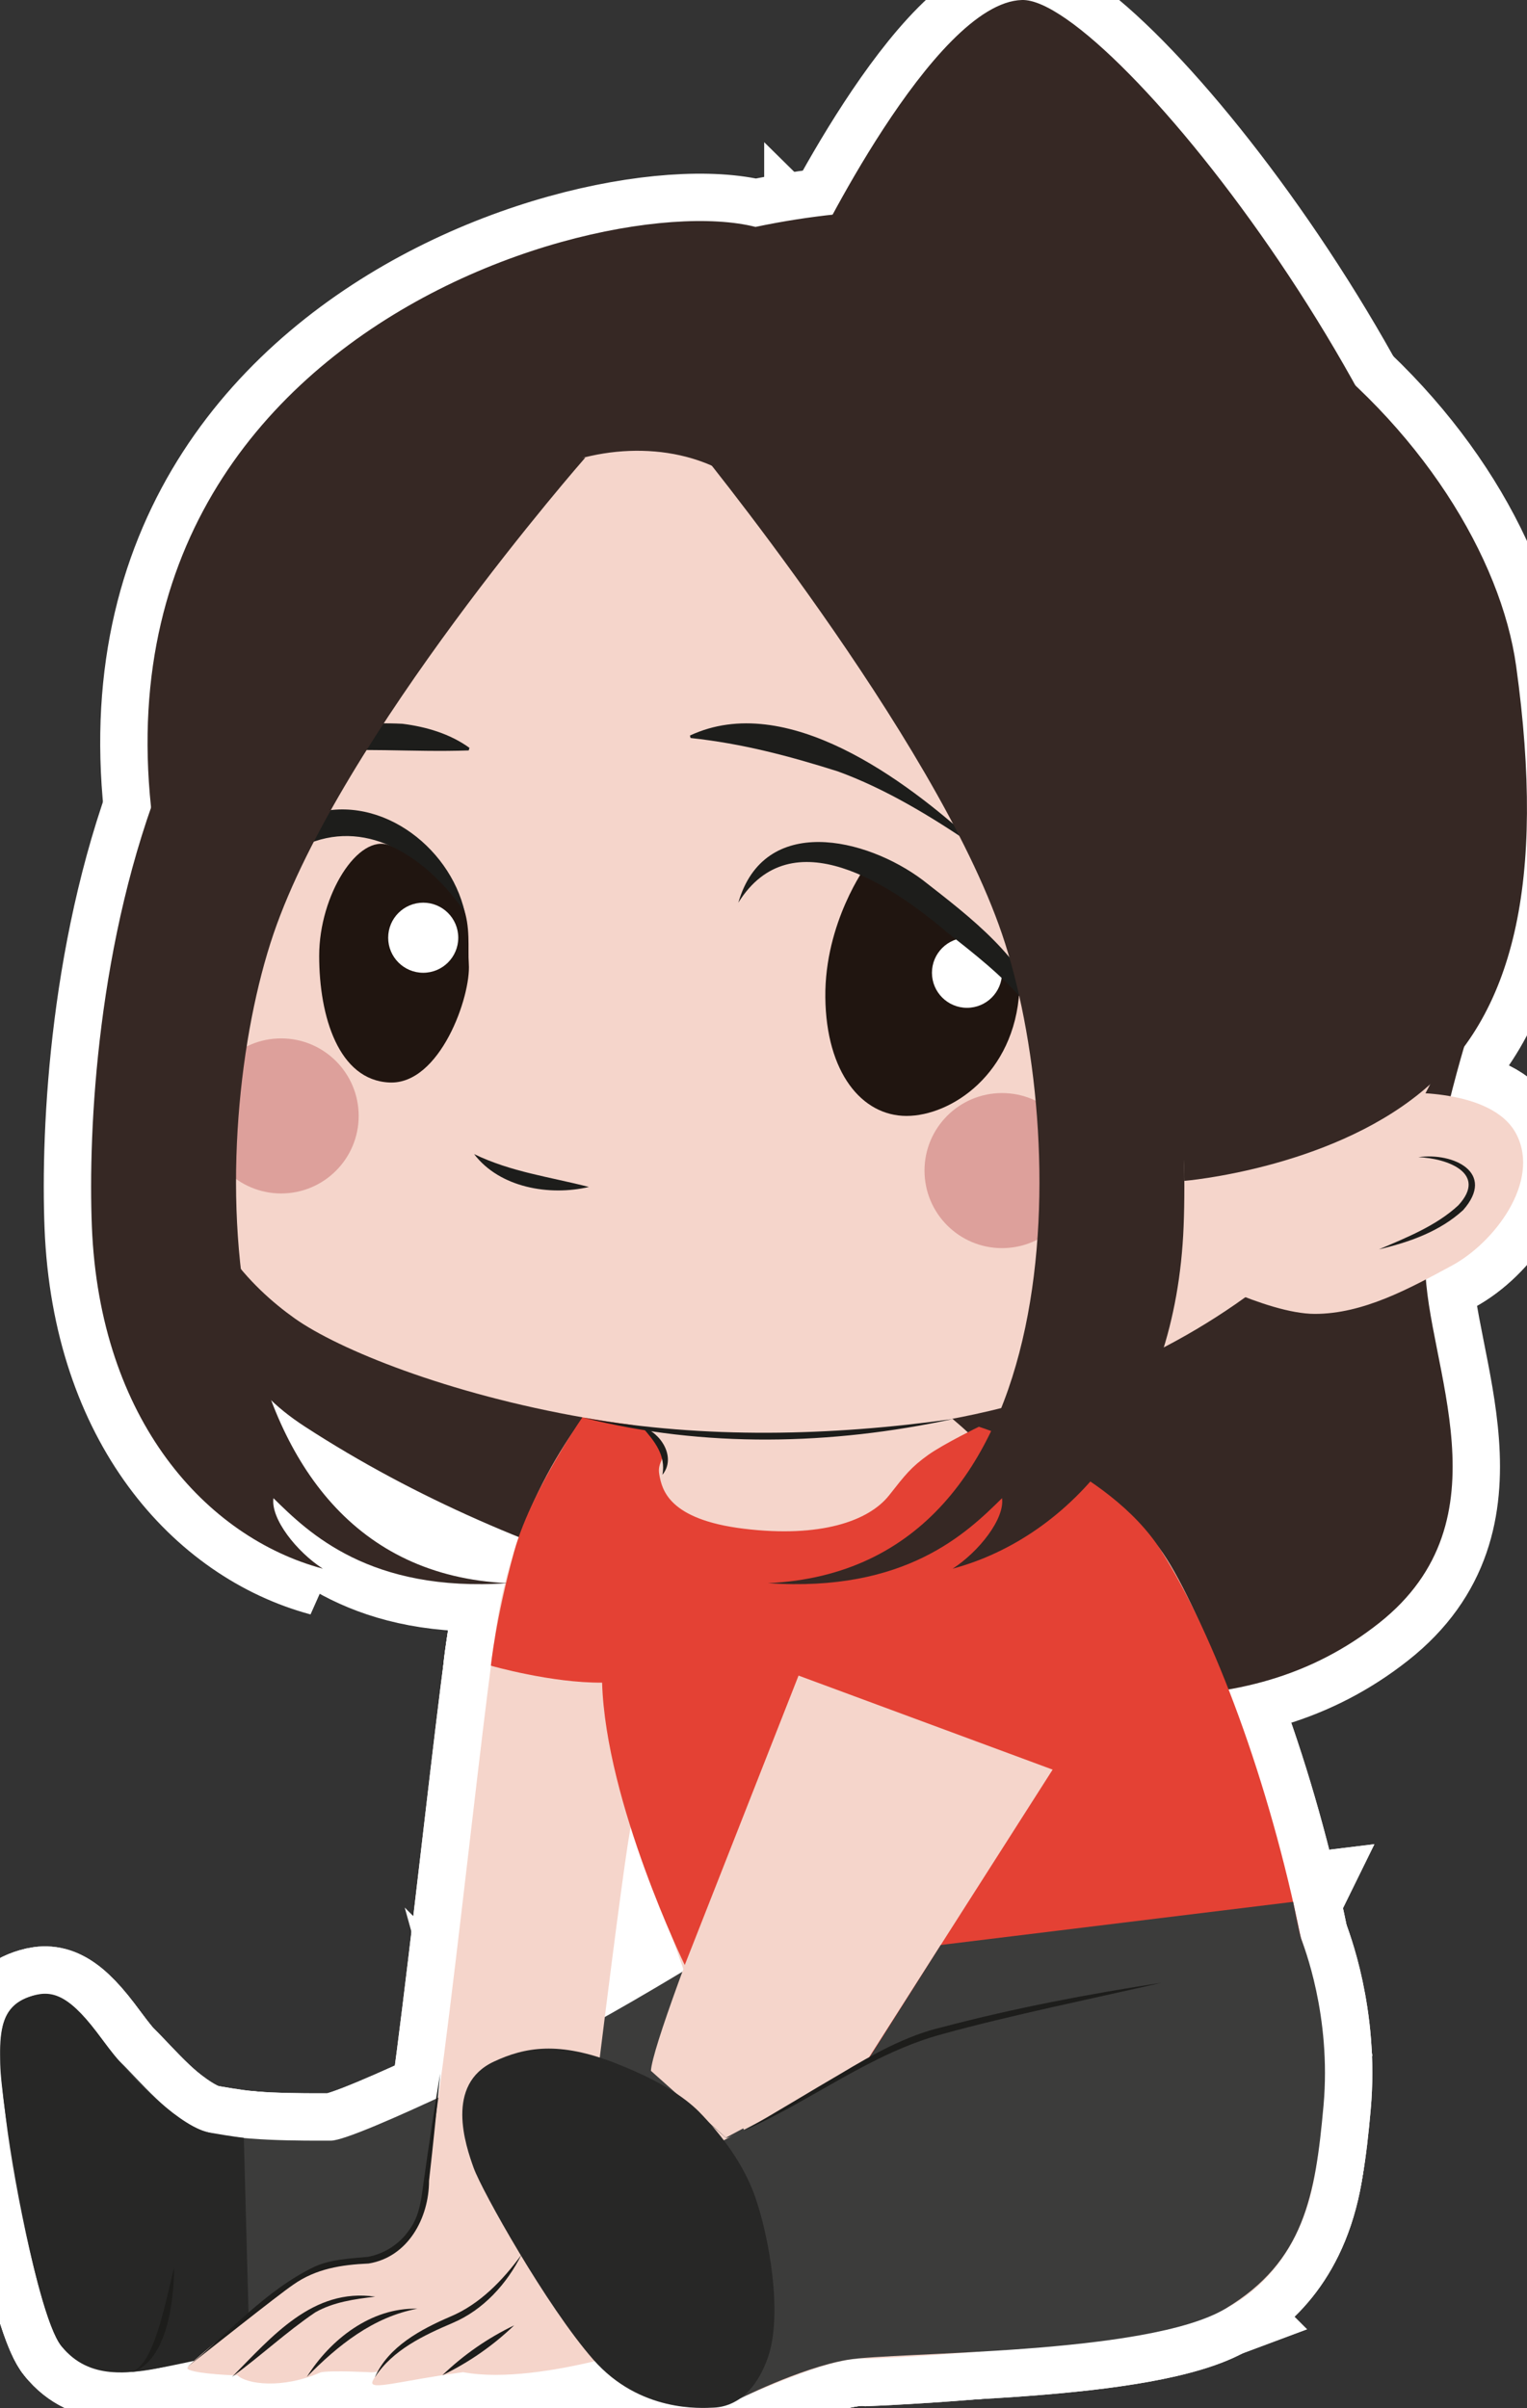 <?xml version="1.0" encoding="UTF-8"?>
<svg id="Calque_2" data-name="Calque 2" xmlns="http://www.w3.org/2000/svg" viewBox="0 0 112.86 177.96">
  <rect x="0" y="0" width="112.86" height="177.96" fill="#333333" stroke="none"/>
  <defs>
    <style>
      .cls-1 {
        fill: #201510;
      }

      .cls-2 {
        fill: none;
        stroke: #fff;
        stroke-width: 7px;
      }

      .cls-3 {
        fill: #dda09b;
      }

      .cls-4 {
        fill: #1d1d1b;
      }

      .cls-5 {
        fill: #fff;
      }

      .cls-6 {
        fill: #362824;
      }

      .cls-7 {
        fill: #3c3c3b;
      }

      .cls-8 {
        fill: #e44134;
      }

      .cls-9 {
        fill: #272726;
      }

      .cls-10 {
        fill: #f5d5cb;
      }
    </style>
  </defs>
  <g id="Calque_2-2" data-name="Calque 2">
    <g>
      <g>
        <path class="cls-2" d="M108.77,75.54s-3.51,10.67-3.43,17.99,6.28,18.77-3.43,26.43-22.96,6.63-43.6.17c-3.74-1.17-6.78-2.08-9.3-2.83-9.31-2.74-18.31-6.57-26.46-11.86-4.56-2.96-5.94-6.21-7.24-12.69-1.68-8.39-.55-32.59-.55-32.59l94.01,15.37Z"/>
        <g>
          <path class="cls-2" d="M52.32,144.58s-7.4,4.51-9.62,5.53-16.37,8.09-18.24,8.09-7.2.06-9.5-.74-4.74-3.79-6.06-5.07-3.53-5.66-6.47-4.89-2.64,3.7-2,9.02,2.72,15.28,4.13,16.89,3.59,2.54,8,1.4c14.91-3.85,46.98-4.85,46.98-4.85l-7.21-25.38Z"/>
          <path class="cls-2" d="M52.32,144.58s-7.4,4.51-9.62,5.53-16.37,8.09-18.24,8.09-7.2.06-9.5-.74-4.74-3.79-6.06-5.07-3.53-5.66-6.47-4.89-2.64,3.7-2,9.02,2.72,15.28,4.13,16.89,3.59,2.54,8,1.4c14.91-3.85,46.98-4.85,46.98-4.85l-7.21-25.38Z"/>
        </g>
        <g>
          <path class="cls-2" d="M2.42,147.49c1.52-.46,2.83.03,5.15,3.26s6.05,6.53,7.89,6.85,2.56.39,2.56.39l.42,15.56s-5.57,1.3-7.12,1.52-4.7.93-6.77-1.68S0,154.92.02,152.5s-.04-4.27,2.4-5.01Z"/>
          <path class="cls-2" d="M2.42,147.49c1.52-.46,2.83.03,5.15,3.26s6.05,6.53,7.89,6.85,2.56.39,2.56.39l.42,15.56s-5.57,1.3-7.12,1.52-4.7.93-6.77-1.68S0,154.92.02,152.5s-.04-4.27,2.4-5.01Z"/>
        </g>
        <g>
          <path class="cls-2" d="M90.28,170.77c.11-.05.22-.1.32-.16,2.37-1.24,5.76-4.11,6.68-10.51,1.45-10.12-.45-13.85-.83-15.64-.38-1.78-3.32-12.31-3.7-13.97-.38-1.66-4.92-13.98-7.6-16.73-2.68-2.74-7.72-6.57-8.87-6.89-1.15-.32-4.4-.53-4.59-.84-.2-.31-3.2-2.76-3.2-2.76h-24.16s-6.12,6.51-7.65,16.98c-1.54,10.47-4.54,41.22-6.03,44.35-.27.57-1.65,2.64-3.82,2.64s-3.86.24-5.33,1.45c-1.46,1.21-7.78,6.02-7.65,6.34.12.32,2.74.51,3.7.51.64.64,3.28,1.05,6.16-.22.83-.16,3.73,0,3.73,0,0,0,.21-.01.57-.05-.26.31-.42.56-.48.73-.25.7,2.1-.07,6.7-.69,2.97.56,7.05-.17,9.76-.82.39.4.77.72,1.16.97,2.81,1.79,6.34,3.13,9.65,1.73,3.31-1.41,7.27-3.07,9.25-2.87,0,0,18.59-.69,26.23-3.55ZM53.64,157.98c-.34-.28-3.53-3.16-5.54-4.28-.26-.15-.5-.25-.71-.3-.71-.17-2.55-.89-3.08-1.19,1.28-10.37,2.16-16.77,2.33-17.26.1-.26,1.81,4.8,3.92,10.72,1.43,3.99,3.03,8.36,4.44,11.78-.77.39-1.27.6-1.36.53Z"/>
          <path class="cls-2" d="M90.28,170.77c.11-.05.22-.1.32-.16,2.37-1.24,5.76-4.11,6.68-10.51,1.45-10.12-.45-13.85-.83-15.64-.38-1.78-3.32-12.31-3.7-13.97-.38-1.66-4.92-13.98-7.6-16.73-2.68-2.74-7.72-6.57-8.87-6.89-1.15-.32-4.4-.53-4.59-.84-.2-.31-3.2-2.76-3.2-2.76h-24.16s-6.12,6.51-7.65,16.98c-1.54,10.47-4.54,41.22-6.03,44.35-.27.57-1.65,2.64-3.82,2.64s-3.86.24-5.33,1.45c-1.46,1.21-7.78,6.02-7.65,6.34.12.32,2.74.51,3.7.51.64.64,3.28,1.05,6.16-.22.83-.16,3.73,0,3.73,0,0,0,.21-.01.57-.05-.26.31-.42.56-.48.73-.25.7,2.1-.07,6.7-.69,2.97.56,7.05-.17,9.76-.82.39.4.77.72,1.16.97,2.81,1.79,6.34,3.13,9.65,1.73,3.31-1.41,7.27-3.07,9.25-2.87,0,0,18.59-.69,26.23-3.55ZM53.64,157.98c-.34-.28-3.53-3.16-5.54-4.28-.26-.15-.5-.25-.71-.3-.71-.17-2.55-.89-3.08-1.19,1.28-10.37,2.16-16.77,2.33-17.26.1-.26,1.81,4.8,3.92,10.72,1.43,3.99,3.03,8.36,4.44,11.78-.77.39-1.27.6-1.36.53Z"/>
        </g>
        <g>
          <line class="cls-2" x1="64.03" y1="152.41" x2="75.54" y2="134.09"/>
          <line class="cls-2" x1="64.03" y1="152.41" x2="75.54" y2="134.09"/>
        </g>
        <g>
          <path class="cls-2" d="M69.67,107.02c-1.96.09-6.81,7.57-8,10.38s-13.39,32.49-13.56,35.64l5.54,4.94,10.7-5.74,17.13-28.28-11.81-16.94"/>
          <path class="cls-2" d="M69.67,107.02c-1.96.09-6.81,7.57-8,10.38s-13.39,32.49-13.56,35.64l5.54,4.94,10.7-5.74,17.13-28.28-11.81-16.94"/>
        </g>
        <g>
          <path class="cls-2" d="M80.89,124.36s3.51-4.98,2.17-9.45-2.71-5.51-5.58-7.4"/>
          <path class="cls-2" d="M80.89,124.36c1.52-2.75,2.77-6.03,1.99-9.17-.72-3.24-2.57-5.91-5.4-7.68,1.4.81,2.83,1.7,3.83,3.05,1.01,1.34,1.55,2.93,2.04,4.5.82,3.28-.54,6.69-2.46,9.3h0Z"/>
        </g>
        <g>
          <path class="cls-2" d="M12.87,167.6s-.64,6.97-3.11,7.72"/>
          <path class="cls-2" d="M12.87,167.6c-.02,2.39-.49,6.83-3.11,7.72.65-.34,1.03-.95,1.33-1.57.87-1.96,1.25-4.05,1.77-6.14h0Z"/>
        </g>
        <g>
          <line class="cls-2" x1="38.81" y1="156.23" x2="36.82" y2="152.85"/>
          <path class="cls-2" d="M38.81,156.23c-.95-.95-1.62-2.09-1.98-3.39.95.95,1.62,2.09,1.98,3.39h0Z"/>
        </g>
        <g>
          <path class="cls-2" d="M27.72,175.66c.45-1.08,2.32-2.89,5.59-4.2s5.22-4.83,5.22-4.83"/>
          <path class="cls-2" d="M27.72,175.66c.99-2.24,3.39-3.52,5.55-4.45,2.18-.91,3.89-2.68,5.27-4.58-1.08,2.16-2.82,4.08-5.08,5.04-2.13.91-4.43,1.99-5.73,3.99h0Z"/>
        </g>
        <g>
          <line class="cls-2" x1="32.69" y1="175.54" x2="38" y2="171.85"/>
          <path class="cls-2" d="M32.69,175.54c1.57-1.51,3.34-2.74,5.31-3.69-1.57,1.51-3.35,2.74-5.31,3.69h0Z"/>
        </g>
        <g>
          <path class="cls-2" d="M17.15,175.66s4.21-3.85,5.91-4.91,4.66-1.02,4.66-1.02"/>
          <path class="cls-2" d="M17.15,175.66c2.94-2.97,5.97-6.6,10.58-5.93-1.53.18-3.1.4-4.43,1.16-2.14,1.45-4.04,3.23-6.15,4.77h0Z"/>
        </g>
        <g>
          <path class="cls-2" d="M22.68,175.66c.81-.95,3.65-4.69,8.17-5.04"/>
          <path class="cls-2" d="M22.68,175.66c1.73-2.77,4.76-5.14,8.17-5.04-3.28.61-5.89,2.72-8.17,5.04h0Z"/>
        </g>
        <g>
          <path class="cls-2" d="M13.85,174.91s6.56-5.49,7.65-6.22c.12-.08.26-.17.4-.26,1.34-.82,2.88-1.31,4.44-1.32.11,0,.23,0,.35-.01,2.4-.17,4.31-2.1,4.64-4.49.56-4.15,1.2-9.37,1.2-9.37"/>
          <path class="cls-2" d="M13.85,174.91c3.08-2.51,5.77-5.65,9.39-7.39,1.21-.56,2.68-.61,3.93-.73,1.24-.22,2.38-.96,3.09-2.01.79-1.07.89-2.38,1.07-3.67.37-2.62.77-5.24,1.2-7.86-.25,2.64-.52,5.28-.82,7.91,0,2.74-1.54,5.64-4.46,6.12-2.01.09-3.9.38-5.57,1.56-1.13.76-6.65,5.17-7.84,6.08h0Z"/>
        </g>
        <g>
          <path class="cls-2" d="M17.99,65.99s-.74,1.86-3.23,1.79"/>
          <path class="cls-2" d="M17.99,65.99c-.05,1.5-1.93,2.44-3.23,1.79,1.32-.53,2.15-.86,3.23-1.79h0Z"/>
        </g>
        <g>
          <path class="cls-2" d="M47.08,105.45s1.01.03,1.65,1.25-.2,1.22,0,2.29.65,3.31,6.27,3.99,9.21-.56,10.72-2.48c1.19-1.51,1.6-2.06,2.9-2.99,1.18-.83,3.73-2.07,3.73-2.07,0,0,9.56,3,13.47,9.16s7.99,17.09,10.33,28.64c.66,1.77,1.25,4.81,1.37,5.75-25.34,3.81-34.34,4.7-34.34,4.7l14.62-22.91-18.78-6.95-8.41,21.39s-5.84-11.97-6.11-20.87c-3.72.04-8.22-1.25-8.22-1.25,0,0,.34-3.39,1.71-8.4s6.18-11.72,6.56-11.97c.29,1.66,2.53,2.71,2.53,2.71Z"/>
          <path class="cls-2" d="M47.08,105.45s1.01.03,1.65,1.25-.2,1.22,0,2.29.65,3.31,6.27,3.99,9.21-.56,10.72-2.48c1.19-1.51,1.6-2.06,2.9-2.99,1.18-.83,3.73-2.07,3.73-2.07,0,0,9.56,3,13.47,9.16s7.99,17.09,10.33,28.64c.66,1.77,1.25,4.81,1.37,5.75-25.34,3.81-34.34,4.7-34.34,4.7l14.62-22.91-18.78-6.95-8.41,21.39s-5.84-11.97-6.11-20.87c-3.72.04-8.22-1.25-8.22-1.25,0,0,.34-3.39,1.71-8.4s6.18-11.72,6.56-11.97c.29,1.66,2.53,2.71,2.53,2.71Z"/>
        </g>
        <g>
          <g>
            <path class="cls-2" d="M109.89,62.72c0-23.62-21.69-42.77-48.46-42.77S12.98,39.11,12.98,62.72c0,4.73.87,9.27,2.47,13.52.26.7.27,1.47-.06,2.14-.69,1.4-1.28,3.38-1.22,6.08.13,6.38,4.38,10.68,7.62,12.98,6.45,4.56,32.17,13.15,55.84,5.59.28-.09.56-.18.84-.27.11-.04.22-.07.32-.1h-.01c18.19-6.16,31.11-21.72,31.11-39.94Z"/>
            <path class="cls-2" d="M109.89,62.72c0-23.62-21.69-42.77-48.46-42.77S12.98,39.11,12.98,62.72c0,4.73.87,9.27,2.47,13.52.26.7.27,1.47-.06,2.14-.69,1.4-1.28,3.38-1.22,6.08.13,6.38,4.38,10.68,7.62,12.98,6.45,4.56,32.17,13.15,55.84,5.59.28-.09.56-.18.84-.27.11-.04.22-.07.32-.1h-.01c18.19-6.16,31.11-21.72,31.11-39.94Z"/>
          </g>
          <g>
            <path class="cls-2" d="M103.4,80.77s6.89-.43,8.68,3.06-1.62,8-4.77,9.7-6.55,3.57-10.13,3.57-9.7-3.32-9.7-3.32"/>
            <path class="cls-2" d="M103.4,80.77s6.89-.43,8.68,3.06-1.62,8-4.77,9.7-6.55,3.57-10.13,3.57-9.7-3.32-9.7-3.32"/>
          </g>
          <g>
            <path class="cls-2" d="M104.83,85.52s4.35-.15,3.91,2.4c-.43,2.54-6.82,4.42-6.82,4.42"/>
            <path class="cls-2" d="M104.83,85.52c2.59-.37,5.75,1.14,3.31,3.91-1.74,1.59-3.98,2.37-6.22,2.9,2.04-.87,4.23-1.74,5.86-3.25,2.21-2.39-.86-3.49-2.95-3.56h0Z"/>
          </g>
          <g>
            <circle class="cls-2" cx="20.78" cy="82.47" r="5.73"/>
            <circle class="cls-2" cx="20.78" cy="82.47" r="5.73"/>
          </g>
          <g>
            <circle class="cls-2" cx="74.06" cy="86.51" r="5.73"/>
            <circle class="cls-2" cx="74.06" cy="86.51" r="5.73"/>
          </g>
          <path class="cls-2" d="M64.03,63.96s-3.09,4.2-3.03,9.75,2.69,8.76,6,8.76,7.98-3.11,8.34-9.25c-5.83-6.29-11.31-9.25-11.31-9.25Z"/>
          <path class="cls-2" d="M28.78,62.47c-2.3-.89-5.19,3.66-5.19,8.17s1.45,9.19,5.19,9.36,6.04-6.38,5.87-8.77.94-6.13-5.87-8.77Z"/>
          <circle class="cls-2" cx="71.47" cy="71.89" r="2.59"/>
          <g>
            <path class="cls-2" d="M54.57,66.71s3.45-9.56,16.36,1.73c7.8,6.4,6.06,8.73,6.06,8.73"/>
            <path class="cls-2" d="M54.57,66.71c1.9-6.59,9.45-4.81,13.63-1.67,3.56,2.78,7.52,5.75,8.99,10.19.14.64.21,1.41-.19,1.95.28-1.23-.66-2.35-1.39-3.26-1.55-1.83-3.67-3.49-5.57-4.98-4.13-3.53-11.55-8.52-15.47-2.23h0Z"/>
          </g>
          <g>
            <path class="cls-2" d="M18.51,72.83s-1.64-4.43-1.32-5.13,2.62-7.02,8.36-6.89,8.42,5.72,8.81,6.59"/>
            <path class="cls-2" d="M18.51,72.83c-.75-1.49-1.52-3.01-1.87-4.66-.01-.18-.07-.36.05-.7.88-3.02,2.81-6.01,5.92-7.16,5.18-1.94,10.63,2.17,11.74,7.1-2.5-3.65-6.62-6.73-11.07-5.24-2.46.85-4.34,3.35-5.6,5.75-.05,1.54.53,3.31.82,4.92h0Z"/>
          </g>
          <g>
            <path class="cls-2" d="M34.67,55.36c-3.14-1-6.5-1.13-11.07-.62s-8.28,3.45-8.28,3.45"/>
            <path class="cls-2" d="M34.63,55.46c-4.21.15-8.2-.26-12.35.17-2.44.41-4.77,1.35-6.9,2.64,0,0-.12-.16-.12-.16,3.87-3.53,9.34-4.89,14.49-4.62,1.74.22,3.5.73,4.95,1.78l-.06.19h0Z"/>
          </g>
          <g>
            <path class="cls-2" d="M51.02,54.45s8.43-2.36,20.94,7.9"/>
            <path class="cls-2" d="M50.99,54.36c7.12-3.33,15.96,3.29,21.03,7.92,0,0-.13.15-.13.15-3.09-2.1-6.48-4.16-9.99-5.43-3.61-1.14-7.05-2.05-10.86-2.46,0,0-.05-.19-.05-.19h0Z"/>
          </g>
          <circle class="cls-2" cx="31.28" cy="69.3" r="2.59"/>
          <g>
            <path class="cls-2" d="M35.04,85.29s2.43,2.43,8.49,2.43"/>
            <path class="cls-2" d="M35.04,85.29c2.75,1.33,5.58,1.68,8.49,2.43-2.92.68-6.59.06-8.49-2.43h0Z"/>
          </g>
        </g>
        <g>
          <path class="cls-2" d="M47.45,105.45s2.45,1.5,1.51,3.54"/>
          <path class="cls-2" d="M47.45,105.45c1.39.41,2.56,2.26,1.51,3.54.27-1.44-.59-2.5-1.51-3.54h0Z"/>
        </g>
        <g>
          <path class="cls-2" d="M43.12,104.77c2.02.48,12.93,2.74,27.3.1"/>
          <path class="cls-2" d="M43.12,104.77c9.01,1.58,18.26,1.36,27.3.1-8.93,1.93-18.4,2.15-27.3-.1h0Z"/>
        </g>
        <g>
          <path class="cls-2" d="M51.02,32.43s18.06,21.97,23.04,36.6,5.36,46.93-17.3,47.97c10.19.7,14.7-3.72,17.3-6.28.21,1.53-1.72,3.96-3.65,5.21,8.63-2.32,16.5-10.99,17.07-25.29s-2.7-57.71-36.47-58.22Z"/>
          <path class="cls-2" d="M43.25,33.83s-18.06,20.57-23.04,35.2c-4.98,14.64-5.36,46.93,17.3,47.97-10.19.7-14.7-3.72-17.3-6.28-.21,1.53,1.72,3.96,3.65,5.21-8.63-2.32-16.5-10.99-17.07-25.29s2.7-56.31,36.47-56.82Z"/>
          <path class="cls-2" d="M87.54,87.27s10.5-.87,17.42-6.5,9.31-15.56,7.1-31.53S88.29,9.96,55.84,16.77c-12.72-3.23-59.55,11.05-40.39,59.48-.07-26.29,15.83-37.69,15.83-37.69l9.69-4.02c4.62-1.92,10.45-1.71,14.28,1.51,10.38,8.71,32.04,27.97,32.29,51.23Z"/>
          <path class="cls-2" d="M59.98,18.88S68.98.17,75.54,0s32.95,33.28,33.63,55.36c-11.58.64-49.19-36.48-49.19-36.48Z"/>
        </g>
        <g>
          <path class="cls-2" d="M95.58,140.57s.45,2.3.6,2.74,2.24,5.63,1.64,12.31-1.45,11.5-7.22,14.98-24.47,3.19-27.99,3.8-8.2,3-8.2,3l-3.02-18.13s5.73-2.98,6.28-3.28,6.37-3.6,6.37-3.6l5.49-8.65,26.06-3.19Z"/>
          <path class="cls-2" d="M95.58,140.57s.45,2.3.6,2.74,2.24,5.63,1.64,12.31-1.45,11.5-7.22,14.98-24.47,3.19-27.99,3.8-8.2,3-8.2,3l-3.02-18.13s5.73-2.98,6.28-3.28,6.37-3.6,6.37-3.6l5.49-8.65,26.06-3.19Z"/>
        </g>
        <g>
          <path class="cls-2" d="M55,157.45c2.69-1.37,8.63-4.92,11.28-6.24,3.41-1.7,19.58-4.68,19.58-4.68"/>
          <path class="cls-2" d="M55,157.45c2.07-1.16,5.03-2.98,7.12-4.19,2.37-1.42,4.83-2.82,7.53-3.45,5.34-1.41,10.76-2.44,16.21-3.28-4.76,1.09-11.44,2.47-16.08,3.76-5.35,1.4-9.77,4.94-14.78,7.16h0Z"/>
        </g>
        <g>
          <path class="cls-2" d="M36.5,152.36c2.29-1.07,4.79-1.53,9,.12s5.72,3.09,6.46,3.89c.6.65,2.77,2.93,3.83,5.92s2.09,8.8.95,11.98-3.06,3.62-3.98,3.66-5.47.37-8.91-3.55-8.23-12.47-8.84-14.16-2.13-6.17,1.49-7.86Z"/>
          <path class="cls-2" d="M36.5,152.36c2.29-1.07,4.79-1.53,9,.12s5.72,3.09,6.46,3.89c.6.65,2.77,2.93,3.83,5.92s2.09,8.8.95,11.98-3.06,3.62-3.98,3.66-5.47.37-8.91-3.55-8.23-12.47-8.84-14.16-2.13-6.17,1.49-7.86Z"/>
        </g>
      </g>
      <g>
        <path class="cls-5" d="M108.77,75.54s-3.51,10.67-3.43,17.99,6.28,18.77-3.43,26.43-22.96,6.63-43.6.17c-3.74-1.17-6.78-2.08-9.3-2.83-9.31-2.74-18.31-6.57-26.46-11.86-4.56-2.96-5.94-6.21-7.24-12.69-1.68-8.39-.55-32.59-.55-32.59l94.01,15.37Z"/>
        <g>
          <path class="cls-5" d="M52.32,144.58s-7.4,4.51-9.62,5.53-16.37,8.09-18.24,8.09-7.2.06-9.5-.74-4.74-3.79-6.06-5.07-3.53-5.66-6.47-4.89-2.64,3.7-2,9.02,2.72,15.28,4.13,16.89,3.59,2.54,8,1.4c14.91-3.85,46.98-4.85,46.98-4.85l-7.21-25.38Z"/>
          <path class="cls-5" d="M52.32,144.58s-7.4,4.51-9.62,5.53-16.37,8.09-18.24,8.09-7.2.06-9.5-.74-4.74-3.79-6.06-5.07-3.53-5.66-6.47-4.89-2.64,3.7-2,9.02,2.72,15.28,4.13,16.89,3.59,2.54,8,1.4c14.91-3.85,46.98-4.85,46.98-4.85l-7.21-25.38Z"/>
        </g>
        <g>
          <path class="cls-5" d="M2.42,147.49c1.52-.46,2.83.03,5.15,3.26s6.05,6.53,7.89,6.85,2.56.39,2.56.39l.42,15.56s-5.57,1.3-7.12,1.52-4.7.93-6.77-1.68S0,154.92.02,152.5s-.04-4.27,2.4-5.01Z"/>
          <path class="cls-5" d="M2.42,147.49c1.52-.46,2.83.03,5.15,3.26s6.05,6.53,7.89,6.85,2.56.39,2.56.39l.42,15.56s-5.57,1.3-7.12,1.52-4.7.93-6.77-1.68S0,154.92.02,152.5s-.04-4.27,2.4-5.01Z"/>
        </g>
        <g>
          <path class="cls-5" d="M90.28,170.77c.11-.05.22-.1.32-.16,2.37-1.24,5.76-4.11,6.68-10.51,1.45-10.12-.45-13.85-.83-15.64-.38-1.78-3.32-12.31-3.7-13.97-.38-1.66-4.92-13.98-7.6-16.73-2.68-2.74-7.72-6.57-8.87-6.89-1.15-.32-4.4-.53-4.59-.84-.2-.31-3.2-2.76-3.2-2.76h-24.16s-6.12,6.51-7.65,16.98c-1.54,10.47-4.54,41.22-6.03,44.35-.27.57-1.65,2.64-3.82,2.64s-3.86.24-5.33,1.45c-1.46,1.21-7.78,6.02-7.65,6.34.12.32,2.74.51,3.7.51.64.64,3.28,1.05,6.16-.22.83-.16,3.73,0,3.73,0,0,0,.21-.01.57-.05-.26.31-.42.56-.48.73-.25.7,2.1-.07,6.7-.69,2.97.56,7.05-.17,9.76-.82.39.4.77.72,1.16.97,2.81,1.79,6.34,3.13,9.65,1.73,3.31-1.41,7.27-3.07,9.25-2.87,0,0,18.59-.69,26.23-3.55ZM53.64,157.98c-.34-.28-3.53-3.16-5.54-4.28-.26-.15-.5-.25-.71-.3-.71-.17-2.55-.89-3.08-1.19,1.28-10.37,2.16-16.77,2.33-17.26.1-.26,1.81,4.8,3.92,10.72,1.43,3.99,3.03,8.36,4.44,11.78-.77.39-1.27.6-1.36.53Z"/>
          <path class="cls-5" d="M90.28,170.77c.11-.05.22-.1.32-.16,2.37-1.24,5.76-4.11,6.68-10.51,1.45-10.12-.45-13.85-.83-15.64-.38-1.78-3.32-12.31-3.7-13.97-.38-1.66-4.92-13.98-7.6-16.73-2.68-2.74-7.72-6.57-8.87-6.89-1.15-.32-4.4-.53-4.59-.84-.2-.31-3.2-2.76-3.2-2.76h-24.16s-6.12,6.51-7.65,16.98c-1.54,10.47-4.54,41.22-6.03,44.35-.27.57-1.65,2.64-3.82,2.64s-3.86.24-5.33,1.45c-1.46,1.21-7.78,6.02-7.65,6.34.12.32,2.74.51,3.7.51.64.64,3.28,1.05,6.16-.22.83-.16,3.73,0,3.73,0,0,0,.21-.01.57-.05-.26.31-.42.56-.48.73-.25.7,2.1-.07,6.7-.69,2.97.56,7.05-.17,9.76-.82.39.4.77.72,1.16.97,2.81,1.79,6.34,3.13,9.65,1.73,3.31-1.41,7.27-3.07,9.25-2.87,0,0,18.59-.69,26.23-3.55ZM53.64,157.98c-.34-.28-3.53-3.16-5.54-4.28-.26-.15-.5-.25-.71-.3-.71-.17-2.55-.89-3.08-1.19,1.28-10.37,2.16-16.77,2.33-17.26.1-.26,1.81,4.8,3.92,10.72,1.43,3.99,3.03,8.36,4.44,11.78-.77.39-1.27.6-1.36.53Z"/>
        </g>
        <g>
          <line class="cls-5" x1="64.03" y1="152.41" x2="75.54" y2="134.09"/>
          <line class="cls-5" x1="64.03" y1="152.41" x2="75.54" y2="134.09"/>
        </g>
        <g>
          <path class="cls-5" d="M69.67,107.02c-1.96.09-6.81,7.57-8,10.38s-13.39,32.49-13.56,35.64l5.54,4.94,10.7-5.74,17.13-28.28-11.81-16.94"/>
          <path class="cls-5" d="M69.67,107.02c-1.96.09-6.81,7.57-8,10.38s-13.39,32.49-13.56,35.64l5.54,4.94,10.7-5.74,17.13-28.28-11.81-16.94"/>
        </g>
        <g>
          <path class="cls-5" d="M80.89,124.36s3.51-4.98,2.17-9.45-2.71-5.51-5.58-7.4"/>
          <path class="cls-5" d="M80.89,124.36c1.52-2.75,2.77-6.03,1.99-9.17-.72-3.24-2.57-5.91-5.4-7.68,1.4.81,2.83,1.7,3.83,3.05,1.01,1.34,1.55,2.93,2.04,4.5.82,3.28-.54,6.69-2.46,9.3h0Z"/>
        </g>
        <g>
          <path class="cls-5" d="M12.87,167.6s-.64,6.97-3.11,7.72"/>
          <path class="cls-5" d="M12.87,167.6c-.02,2.39-.49,6.83-3.11,7.72.65-.34,1.03-.95,1.33-1.57.87-1.96,1.25-4.05,1.77-6.14h0Z"/>
        </g>
        <g>
          <line class="cls-5" x1="38.81" y1="156.23" x2="36.82" y2="152.85"/>
          <path class="cls-5" d="M38.81,156.23c-.95-.95-1.62-2.09-1.98-3.39.95.95,1.62,2.09,1.98,3.39h0Z"/>
        </g>
        <g>
          <path class="cls-5" d="M27.72,175.66c.45-1.08,2.32-2.89,5.59-4.2s5.22-4.83,5.22-4.83"/>
          <path class="cls-5" d="M27.72,175.66c.99-2.24,3.39-3.52,5.55-4.45,2.18-.91,3.89-2.68,5.27-4.58-1.08,2.16-2.82,4.08-5.08,5.04-2.13.91-4.43,1.99-5.73,3.99h0Z"/>
        </g>
        <g>
          <line class="cls-5" x1="32.69" y1="175.54" x2="38" y2="171.85"/>
          <path class="cls-5" d="M32.69,175.54c1.57-1.51,3.34-2.74,5.31-3.69-1.57,1.51-3.35,2.74-5.31,3.69h0Z"/>
        </g>
        <g>
          <path class="cls-5" d="M17.15,175.66s4.21-3.85,5.91-4.91,4.66-1.02,4.66-1.02"/>
          <path class="cls-5" d="M17.15,175.66c2.94-2.97,5.97-6.6,10.58-5.93-1.53.18-3.1.4-4.43,1.16-2.14,1.45-4.04,3.23-6.15,4.77h0Z"/>
        </g>
        <g>
          <path class="cls-5" d="M22.68,175.66c.81-.95,3.65-4.69,8.17-5.04"/>
          <path class="cls-5" d="M22.68,175.66c1.73-2.77,4.76-5.14,8.17-5.04-3.28.61-5.89,2.72-8.17,5.04h0Z"/>
        </g>
        <g>
          <path class="cls-5" d="M13.85,174.91s6.56-5.49,7.65-6.22c.12-.08.26-.17.4-.26,1.34-.82,2.88-1.31,4.44-1.32.11,0,.23,0,.35-.01,2.4-.17,4.31-2.1,4.64-4.49.56-4.15,1.2-9.37,1.2-9.37"/>
          <path class="cls-5" d="M13.85,174.91c3.08-2.51,5.77-5.65,9.39-7.39,1.21-.56,2.68-.61,3.93-.73,1.24-.22,2.38-.96,3.09-2.01.79-1.07.89-2.38,1.07-3.67.37-2.62.77-5.24,1.2-7.86-.25,2.64-.52,5.28-.82,7.91,0,2.74-1.54,5.64-4.46,6.12-2.01.09-3.9.38-5.57,1.56-1.13.76-6.65,5.17-7.84,6.08h0Z"/>
        </g>
        <g>
          <path class="cls-5" d="M17.99,65.99s-.74,1.86-3.23,1.79"/>
          <path class="cls-5" d="M17.99,65.99c-.05,1.5-1.93,2.44-3.23,1.79,1.32-.53,2.15-.86,3.23-1.79h0Z"/>
        </g>
        <g>
          <path class="cls-5" d="M47.08,105.45s1.01.03,1.65,1.25-.2,1.22,0,2.29.65,3.31,6.27,3.99,9.21-.56,10.72-2.48c1.19-1.51,1.6-2.06,2.9-2.99,1.18-.83,3.73-2.07,3.73-2.07,0,0,9.56,3,13.47,9.16s7.99,17.09,10.33,28.64c.66,1.77,1.25,4.81,1.37,5.75-25.34,3.81-34.34,4.7-34.34,4.7l14.62-22.91-18.78-6.95-8.41,21.39s-5.84-11.97-6.11-20.87c-3.72.04-8.22-1.25-8.22-1.25,0,0,.34-3.39,1.71-8.4s6.18-11.72,6.56-11.97c.29,1.66,2.53,2.71,2.53,2.71Z"/>
          <path class="cls-5" d="M47.08,105.45s1.01.03,1.65,1.25-.2,1.22,0,2.29.65,3.31,6.27,3.99,9.21-.56,10.72-2.48c1.19-1.51,1.6-2.06,2.9-2.99,1.18-.83,3.73-2.07,3.73-2.07,0,0,9.56,3,13.47,9.16s7.99,17.09,10.33,28.64c.66,1.77,1.25,4.81,1.37,5.75-25.34,3.81-34.34,4.7-34.34,4.7l14.62-22.91-18.78-6.95-8.41,21.39s-5.84-11.97-6.11-20.87c-3.72.04-8.22-1.25-8.22-1.25,0,0,.34-3.39,1.71-8.4s6.18-11.72,6.56-11.97c.29,1.66,2.53,2.71,2.53,2.71Z"/>
        </g>
        <g>
          <g>
            <path class="cls-5" d="M109.89,62.72c0-23.62-21.69-42.77-48.46-42.77S12.98,39.11,12.98,62.72c0,4.73.87,9.27,2.47,13.52.26.7.27,1.47-.06,2.14-.69,1.4-1.28,3.38-1.22,6.08.13,6.38,4.38,10.68,7.62,12.98,6.45,4.56,32.17,13.15,55.84,5.59.28-.09.56-.18.84-.27.11-.04.22-.07.32-.1h-.01c18.19-6.16,31.11-21.72,31.11-39.94Z"/>
            <path class="cls-5" d="M109.89,62.72c0-23.62-21.69-42.77-48.46-42.77S12.98,39.11,12.98,62.72c0,4.73.87,9.27,2.47,13.52.26.7.27,1.47-.06,2.14-.69,1.4-1.28,3.38-1.22,6.08.13,6.38,4.38,10.68,7.62,12.98,6.45,4.56,32.17,13.15,55.84,5.59.28-.09.56-.18.84-.27.11-.04.22-.07.32-.1h-.01c18.19-6.16,31.11-21.72,31.11-39.94Z"/>
          </g>
          <g>
            <path class="cls-5" d="M103.4,80.77s6.89-.43,8.68,3.06-1.62,8-4.77,9.7-6.55,3.57-10.13,3.57-9.7-3.32-9.7-3.32"/>
            <path class="cls-5" d="M103.4,80.77s6.89-.43,8.68,3.06-1.62,8-4.77,9.7-6.55,3.57-10.13,3.57-9.7-3.32-9.7-3.32"/>
          </g>
          <g>
            <path class="cls-5" d="M104.83,85.52s4.35-.15,3.91,2.4c-.43,2.54-6.82,4.42-6.82,4.42"/>
            <path class="cls-5" d="M104.83,85.52c2.59-.37,5.75,1.14,3.31,3.91-1.74,1.59-3.98,2.37-6.22,2.9,2.04-.87,4.23-1.74,5.86-3.25,2.21-2.39-.86-3.49-2.95-3.56h0Z"/>
          </g>
          <g>
            <circle class="cls-5" cx="20.78" cy="82.47" r="5.73"/>
            <circle class="cls-5" cx="20.78" cy="82.47" r="5.73"/>
          </g>
          <g>
            <circle class="cls-5" cx="74.06" cy="86.51" r="5.73"/>
            <circle class="cls-5" cx="74.06" cy="86.51" r="5.73"/>
          </g>
          <path class="cls-5" d="M64.03,63.96s-3.09,4.2-3.03,9.75,2.69,8.76,6,8.76,7.98-3.11,8.34-9.25c-5.83-6.29-11.31-9.25-11.31-9.25Z"/>
          <path class="cls-5" d="M28.78,62.47c-2.3-.89-5.19,3.66-5.19,8.17s1.45,9.19,5.19,9.36,6.04-6.38,5.87-8.77.94-6.13-5.87-8.77Z"/>
          <circle class="cls-5" cx="71.47" cy="71.89" r="2.59"/>
          <g>
            <path class="cls-5" d="M54.57,66.71s3.45-9.56,16.36,1.73c7.8,6.4,6.06,8.73,6.06,8.73"/>
            <path class="cls-5" d="M54.57,66.71c1.9-6.59,9.45-4.81,13.63-1.67,3.56,2.78,7.52,5.75,8.99,10.19.14.64.21,1.41-.19,1.95.28-1.23-.66-2.35-1.39-3.26-1.55-1.83-3.67-3.49-5.57-4.98-4.13-3.53-11.55-8.52-15.47-2.23h0Z"/>
          </g>
          <g>
            <path class="cls-5" d="M18.51,72.83s-1.64-4.43-1.32-5.13,2.62-7.02,8.36-6.89,8.42,5.72,8.81,6.59"/>
            <path class="cls-5" d="M18.51,72.83c-.75-1.49-1.52-3.01-1.87-4.66-.01-.18-.07-.36.05-.7.88-3.02,2.81-6.01,5.92-7.16,5.18-1.94,10.63,2.17,11.74,7.1-2.5-3.65-6.62-6.73-11.07-5.24-2.46.85-4.34,3.35-5.6,5.75-.05,1.54.53,3.31.82,4.92h0Z"/>
          </g>
          <g>
            <path class="cls-5" d="M34.67,55.36c-3.14-1-6.5-1.13-11.07-.62s-8.28,3.45-8.28,3.45"/>
            <path class="cls-5" d="M34.63,55.46c-4.21.15-8.2-.26-12.35.17-2.44.41-4.77,1.35-6.9,2.64,0,0-.12-.16-.12-.16,3.87-3.53,9.34-4.89,14.49-4.62,1.74.22,3.5.73,4.95,1.78l-.06.19h0Z"/>
          </g>
          <g>
            <path class="cls-5" d="M51.02,54.45s8.43-2.36,20.94,7.9"/>
            <path class="cls-5" d="M50.99,54.36c7.12-3.33,15.96,3.29,21.03,7.92,0,0-.13.15-.13.15-3.09-2.1-6.48-4.16-9.99-5.43-3.61-1.14-7.05-2.05-10.86-2.46,0,0-.05-.19-.05-.19h0Z"/>
          </g>
          <circle class="cls-5" cx="31.28" cy="69.3" r="2.59"/>
          <g>
            <path class="cls-5" d="M35.04,85.29s2.43,2.43,8.49,2.43"/>
            <path class="cls-5" d="M35.04,85.29c2.75,1.33,5.58,1.68,8.49,2.43-2.92.68-6.59.06-8.49-2.43h0Z"/>
          </g>
        </g>
        <g>
          <path class="cls-5" d="M47.45,105.45s2.45,1.5,1.51,3.54"/>
          <path class="cls-5" d="M47.45,105.45c1.39.41,2.56,2.26,1.51,3.54.27-1.44-.59-2.5-1.51-3.54h0Z"/>
        </g>
        <g>
          <path class="cls-5" d="M43.12,104.77c2.02.48,12.93,2.74,27.3.1"/>
          <path class="cls-5" d="M43.12,104.77c9.01,1.58,18.26,1.36,27.3.1-8.93,1.93-18.4,2.15-27.3-.1h0Z"/>
        </g>
        <g>
          <path class="cls-5" d="M51.02,32.43s18.06,21.97,23.04,36.6,5.36,46.93-17.3,47.97c10.19.7,14.7-3.72,17.3-6.28.21,1.53-1.72,3.96-3.65,5.21,8.63-2.32,16.5-10.99,17.07-25.29s-2.7-57.71-36.47-58.22Z"/>
          <path class="cls-5" d="M43.25,33.83s-18.06,20.57-23.04,35.2c-4.98,14.64-5.36,46.93,17.3,47.97-10.19.7-14.7-3.72-17.3-6.28-.21,1.53,1.72,3.96,3.65,5.21-8.63-2.32-16.5-10.99-17.07-25.29s2.7-56.31,36.47-56.82Z"/>
          <path class="cls-5" d="M87.54,87.27s10.5-.87,17.42-6.5,9.31-15.56,7.1-31.53S88.29,9.96,55.84,16.77c-12.72-3.23-59.55,11.05-40.39,59.48-.07-26.29,15.83-37.69,15.83-37.69l9.69-4.02c4.62-1.92,10.45-1.71,14.28,1.51,10.38,8.71,32.04,27.97,32.29,51.23Z"/>
          <path class="cls-5" d="M59.98,18.88S68.98.17,75.54,0s32.95,33.28,33.63,55.36c-11.58.64-49.19-36.48-49.19-36.48Z"/>
        </g>
        <g>
          <path class="cls-5" d="M95.58,140.57s.45,2.3.6,2.74,2.24,5.63,1.64,12.31-1.45,11.5-7.22,14.98-24.47,3.19-27.99,3.8-8.2,3-8.2,3l-3.02-18.13s5.73-2.98,6.28-3.28,6.37-3.6,6.37-3.6l5.49-8.65,26.06-3.19Z"/>
          <path class="cls-5" d="M95.58,140.57s.45,2.3.6,2.74,2.24,5.63,1.64,12.31-1.45,11.5-7.22,14.98-24.47,3.19-27.99,3.8-8.2,3-8.2,3l-3.02-18.13s5.73-2.98,6.28-3.28,6.37-3.6,6.37-3.6l5.49-8.65,26.06-3.19Z"/>
        </g>
        <g>
          <path class="cls-5" d="M55,157.45c2.69-1.37,8.63-4.92,11.28-6.24,3.41-1.7,19.58-4.68,19.58-4.68"/>
          <path class="cls-5" d="M55,157.45c2.07-1.16,5.03-2.98,7.12-4.19,2.37-1.42,4.83-2.82,7.53-3.45,5.34-1.41,10.76-2.44,16.21-3.28-4.76,1.09-11.44,2.47-16.08,3.76-5.35,1.4-9.77,4.94-14.78,7.16h0Z"/>
        </g>
        <g>
          <path class="cls-5" d="M36.5,152.36c2.29-1.07,4.79-1.53,9,.12s5.72,3.09,6.46,3.89c.6.65,2.77,2.93,3.83,5.92s2.09,8.8.95,11.98-3.06,3.62-3.98,3.66-5.47.37-8.91-3.55-8.23-12.47-8.84-14.16-2.13-6.17,1.49-7.86Z"/>
          <path class="cls-5" d="M36.5,152.36c2.29-1.07,4.79-1.53,9,.12s5.72,3.09,6.46,3.89c.6.65,2.77,2.93,3.83,5.92s2.09,8.8.95,11.98-3.06,3.62-3.98,3.66-5.47.37-8.91-3.55-8.23-12.47-8.84-14.16-2.13-6.17,1.49-7.86Z"/>
        </g>
      </g>
      <g>
        <path class="cls-6" d="M108.77,75.54s-3.51,10.67-3.43,17.99,6.28,18.77-3.43,26.43-22.96,6.63-43.6.17c-3.74-1.17-6.78-2.08-9.3-2.83-9.31-2.74-18.31-6.57-26.46-11.86-4.56-2.96-5.94-6.21-7.24-12.69-1.68-8.39-.55-32.59-.55-32.59l94.01,15.37Z"/>
        <path class="cls-7" d="M52.32,144.58s-7.4,4.51-9.62,5.53-16.37,8.09-18.24,8.09-7.2.06-9.5-.74-4.74-3.79-6.06-5.07-3.53-5.66-6.47-4.89-2.64,3.7-2,9.02,2.72,15.28,4.13,16.89,3.59,2.54,8,1.4c14.91-3.85,46.98-4.85,46.98-4.85l-7.21-25.38Z"/>
        <path class="cls-9" d="M2.42,147.49c1.52-.46,2.83.03,5.15,3.26s6.05,6.53,7.89,6.85,2.56.39,2.56.39l.42,15.56s-5.57,1.3-7.12,1.52-4.7.93-6.77-1.68S0,154.92.02,152.5s-.04-4.27,2.4-5.01Z"/>
        <path class="cls-10" d="M90.28,170.77c.11-.05.22-.1.32-.16,2.37-1.24,5.76-4.11,6.68-10.51,1.45-10.12-.45-13.85-.83-15.64-.38-1.78-3.32-12.31-3.7-13.97-.38-1.66-4.92-13.98-7.6-16.73-2.68-2.74-7.72-6.57-8.87-6.89-1.15-.32-4.4-.53-4.59-.84-.2-.31-3.2-2.76-3.2-2.76h-24.16s-6.12,6.51-7.65,16.98c-1.54,10.47-4.54,41.22-6.03,44.35-.27.57-1.65,2.64-3.82,2.64s-3.86.24-5.33,1.45c-1.46,1.21-7.78,6.02-7.65,6.34.12.32,2.74.51,3.7.51.64.64,3.28,1.05,6.16-.22.83-.16,3.73,0,3.73,0,0,0,.21-.01.57-.05-.26.31-.42.56-.48.73-.25.7,2.1-.07,6.7-.69,2.97.56,7.05-.17,9.76-.82.39.4.77.72,1.16.97,2.81,1.79,6.34,3.13,9.65,1.73,3.31-1.41,7.27-3.07,9.25-2.87,0,0,18.59-.69,26.23-3.55ZM53.64,157.98c-.34-.28-3.53-3.16-5.54-4.28-.26-.15-.5-.25-.71-.3-.71-.17-2.55-.89-3.08-1.19,1.28-10.37,2.16-16.77,2.33-17.26.1-.26,1.81,4.8,3.92,10.72,1.43,3.99,3.03,8.36,4.44,11.78-.77.39-1.27.6-1.36.53Z"/>
        <line class="cls-8" x1="64.03" y1="152.41" x2="75.54" y2="134.09"/>
        <path class="cls-10" d="M69.67,107.02c-1.96.09-6.81,7.57-8,10.38s-13.39,32.49-13.56,35.64l5.54,4.94,10.7-5.74,17.13-28.28-11.81-16.94"/>
        <path class="cls-4" d="M80.89,124.36c1.52-2.75,2.77-6.03,1.99-9.17-.72-3.24-2.57-5.91-5.4-7.68,1.4.81,2.83,1.7,3.83,3.05,1.01,1.34,1.55,2.93,2.04,4.5.82,3.28-.54,6.69-2.46,9.3h0Z"/>
        <path class="cls-4" d="M12.87,167.6c-.02,2.39-.49,6.83-3.11,7.72.65-.34,1.03-.95,1.33-1.57.87-1.96,1.25-4.05,1.77-6.14h0Z"/>
        <path class="cls-4" d="M38.81,156.23c-.95-.95-1.62-2.09-1.98-3.39.95.95,1.62,2.09,1.98,3.39h0Z"/>
        <path class="cls-4" d="M27.72,175.66c.99-2.24,3.39-3.52,5.55-4.45,2.18-.91,3.89-2.68,5.27-4.58-1.08,2.16-2.82,4.08-5.08,5.04-2.13.91-4.43,1.99-5.73,3.99h0Z"/>
        <path class="cls-4" d="M32.69,175.54c1.57-1.51,3.34-2.74,5.31-3.69-1.57,1.51-3.35,2.74-5.31,3.69h0Z"/>
        <path class="cls-4" d="M17.15,175.66c2.94-2.97,5.97-6.6,10.58-5.93-1.53.18-3.1.4-4.43,1.16-2.14,1.45-4.04,3.23-6.15,4.77h0Z"/>
        <path class="cls-4" d="M22.68,175.66c1.73-2.77,4.76-5.14,8.17-5.04-3.28.61-5.89,2.72-8.17,5.04h0Z"/>
        <path class="cls-4" d="M13.85,174.91c3.08-2.51,5.77-5.65,9.39-7.39,1.21-.56,2.68-.61,3.93-.73,1.24-.22,2.38-.96,3.09-2.01.79-1.07.89-2.38,1.07-3.67.37-2.62.77-5.24,1.2-7.86-.25,2.64-.52,5.28-.82,7.91,0,2.74-1.54,5.64-4.46,6.12-2.01.09-3.9.38-5.57,1.56-1.13.76-6.65,5.17-7.84,6.08h0Z"/>
        <path class="cls-4" d="M17.99,65.99c-.05,1.5-1.93,2.44-3.23,1.79,1.32-.53,2.15-.86,3.23-1.79h0Z"/>
        <path class="cls-8" d="M47.08,105.45s1.01.03,1.65,1.25-.2,1.22,0,2.29.65,3.31,6.27,3.99,9.21-.56,10.72-2.48c1.19-1.51,1.6-2.06,2.9-2.99,1.18-.83,3.73-2.07,3.73-2.07,0,0,9.56,3,13.47,9.16s7.99,17.09,10.33,28.64c.66,1.77,1.25,4.81,1.37,5.75-25.34,3.81-34.34,4.7-34.34,4.7l14.62-22.91-18.78-6.95-8.41,21.39s-5.84-11.97-6.11-20.87c-3.72.04-8.22-1.25-8.22-1.25,0,0,.34-3.39,1.71-8.4s6.18-11.72,6.56-11.97c.29,1.66,2.53,2.71,2.53,2.71Z"/>
        <g>
          <path class="cls-10" d="M109.89,62.72c0-23.62-21.69-42.77-48.46-42.77S12.98,39.11,12.98,62.72c0,4.73.87,9.27,2.47,13.52.26.7.27,1.47-.06,2.14-.69,1.4-1.28,3.38-1.22,6.08.13,6.38,4.38,10.68,7.62,12.98,6.45,4.56,32.17,13.15,55.84,5.59.28-.09.56-.18.84-.27.11-.04.22-.07.32-.1h-.01c18.19-6.16,31.11-21.72,31.11-39.94Z"/>
          <path class="cls-10" d="M103.4,80.77s6.89-.43,8.68,3.06-1.62,8-4.77,9.7-6.55,3.57-10.13,3.57-9.7-3.32-9.7-3.32"/>
          <path class="cls-4" d="M104.83,85.52c2.59-.37,5.75,1.14,3.31,3.91-1.74,1.59-3.98,2.37-6.22,2.9,2.04-.87,4.23-1.74,5.86-3.25,2.21-2.39-.86-3.49-2.95-3.56h0Z"/>
          <circle class="cls-3" cx="20.78" cy="82.47" r="5.73"/>
          <circle class="cls-3" cx="74.06" cy="86.51" r="5.73"/>
          <path class="cls-1" d="M64.03,63.96s-3.09,4.2-3.03,9.75,2.69,8.76,6,8.76,7.98-3.11,8.34-9.25c-5.83-6.29-11.31-9.25-11.31-9.25Z"/>
          <path class="cls-1" d="M28.78,62.47c-2.3-.89-5.19,3.66-5.19,8.17s1.45,9.19,5.19,9.36,6.04-6.38,5.87-8.77.94-6.13-5.87-8.77Z"/>
          <circle class="cls-5" cx="71.47" cy="71.89" r="2.59"/>
          <path class="cls-4" d="M54.57,66.71c1.9-6.59,9.45-4.81,13.63-1.67,3.56,2.78,7.52,5.75,8.99,10.19.14.64.21,1.41-.19,1.95.28-1.23-.66-2.35-1.39-3.26-1.55-1.83-3.67-3.49-5.57-4.98-4.13-3.53-11.55-8.52-15.47-2.23h0Z"/>
          <path class="cls-4" d="M18.51,72.83c-.75-1.49-1.52-3.01-1.87-4.66-.01-.18-.07-.36.05-.7.88-3.02,2.81-6.01,5.92-7.16,5.18-1.94,10.63,2.17,11.74,7.1-2.5-3.65-6.62-6.73-11.07-5.24-2.46.85-4.34,3.35-5.6,5.75-.05,1.54.53,3.31.82,4.92h0Z"/>
          <path class="cls-4" d="M34.63,55.46c-4.21.15-8.2-.26-12.35.17-2.44.41-4.77,1.35-6.9,2.64,0,0-.12-.16-.12-.16,3.87-3.53,9.34-4.89,14.49-4.62,1.74.22,3.5.73,4.95,1.78l-.06.19h0Z"/>
          <path class="cls-4" d="M50.99,54.36c7.12-3.33,15.96,3.29,21.03,7.92,0,0-.13.15-.13.15-3.09-2.1-6.48-4.16-9.99-5.43-3.61-1.14-7.05-2.05-10.86-2.46,0,0-.05-.19-.05-.19h0Z"/>
          <circle class="cls-5" cx="31.28" cy="69.3" r="2.59"/>
          <path class="cls-4" d="M35.04,85.29c2.75,1.33,5.58,1.68,8.49,2.43-2.92.68-6.59.06-8.49-2.43h0Z"/>
        </g>
        <path class="cls-4" d="M47.45,105.45c1.39.41,2.56,2.26,1.51,3.54.27-1.44-.59-2.5-1.51-3.54h0Z"/>
        <path class="cls-4" d="M43.12,104.77c9.01,1.58,18.26,1.36,27.3.1-8.93,1.93-18.4,2.15-27.3-.1h0Z"/>
        <g>
          <path class="cls-6" d="M51.02,32.43s18.06,21.97,23.04,36.6,5.36,46.93-17.3,47.97c10.19.7,14.7-3.72,17.3-6.28.21,1.53-1.72,3.96-3.65,5.21,8.63-2.32,16.5-10.99,17.07-25.29s-2.7-57.71-36.47-58.22Z"/>
          <path class="cls-6" d="M43.25,33.83s-18.06,20.57-23.04,35.2c-4.98,14.64-5.36,46.93,17.3,47.97-10.19.7-14.7-3.72-17.3-6.28-.21,1.53,1.72,3.96,3.65,5.21-8.63-2.32-16.5-10.99-17.07-25.29s2.7-56.31,36.47-56.82Z"/>
          <path class="cls-6" d="M87.54,87.27s10.5-.87,17.42-6.5,9.31-15.56,7.1-31.53S88.29,9.96,55.84,16.77c-12.72-3.23-59.55,11.05-40.39,59.48-.07-26.29,15.83-37.69,15.83-37.69l9.69-4.02c4.62-1.92,10.45-1.71,14.28,1.51,10.38,8.71,32.04,27.97,32.29,51.23Z"/>
          <path class="cls-6" d="M59.98,18.88S68.98.17,75.54,0s32.95,33.28,33.63,55.36c-11.58.64-49.19-36.48-49.19-36.48Z"/>
        </g>
        <path class="cls-7" d="M95.58,140.57s.45,2.3.6,2.74,2.24,5.63,1.64,12.31-1.45,11.5-7.22,14.98-24.47,3.19-27.99,3.8-8.2,3-8.2,3l-3.02-18.13s5.73-2.98,6.28-3.28,6.37-3.6,6.37-3.6l5.49-8.65,26.06-3.19Z"/>
        <path class="cls-4" d="M55,157.45c2.07-1.16,5.03-2.98,7.12-4.19,2.37-1.42,4.83-2.82,7.53-3.45,5.34-1.41,10.76-2.44,16.21-3.28-4.76,1.09-11.44,2.47-16.08,3.76-5.35,1.4-9.77,4.94-14.78,7.16h0Z"/>
        <path class="cls-9" d="M36.5,152.36c2.29-1.07,4.79-1.53,9,.12s5.72,3.09,6.46,3.89c.6.65,2.77,2.93,3.83,5.92s2.09,8.8.95,11.98-3.06,3.62-3.98,3.66-5.47.37-8.91-3.55-8.23-12.47-8.84-14.16-2.13-6.17,1.49-7.86Z"/>
      </g>
    </g>
  </g>
</svg>